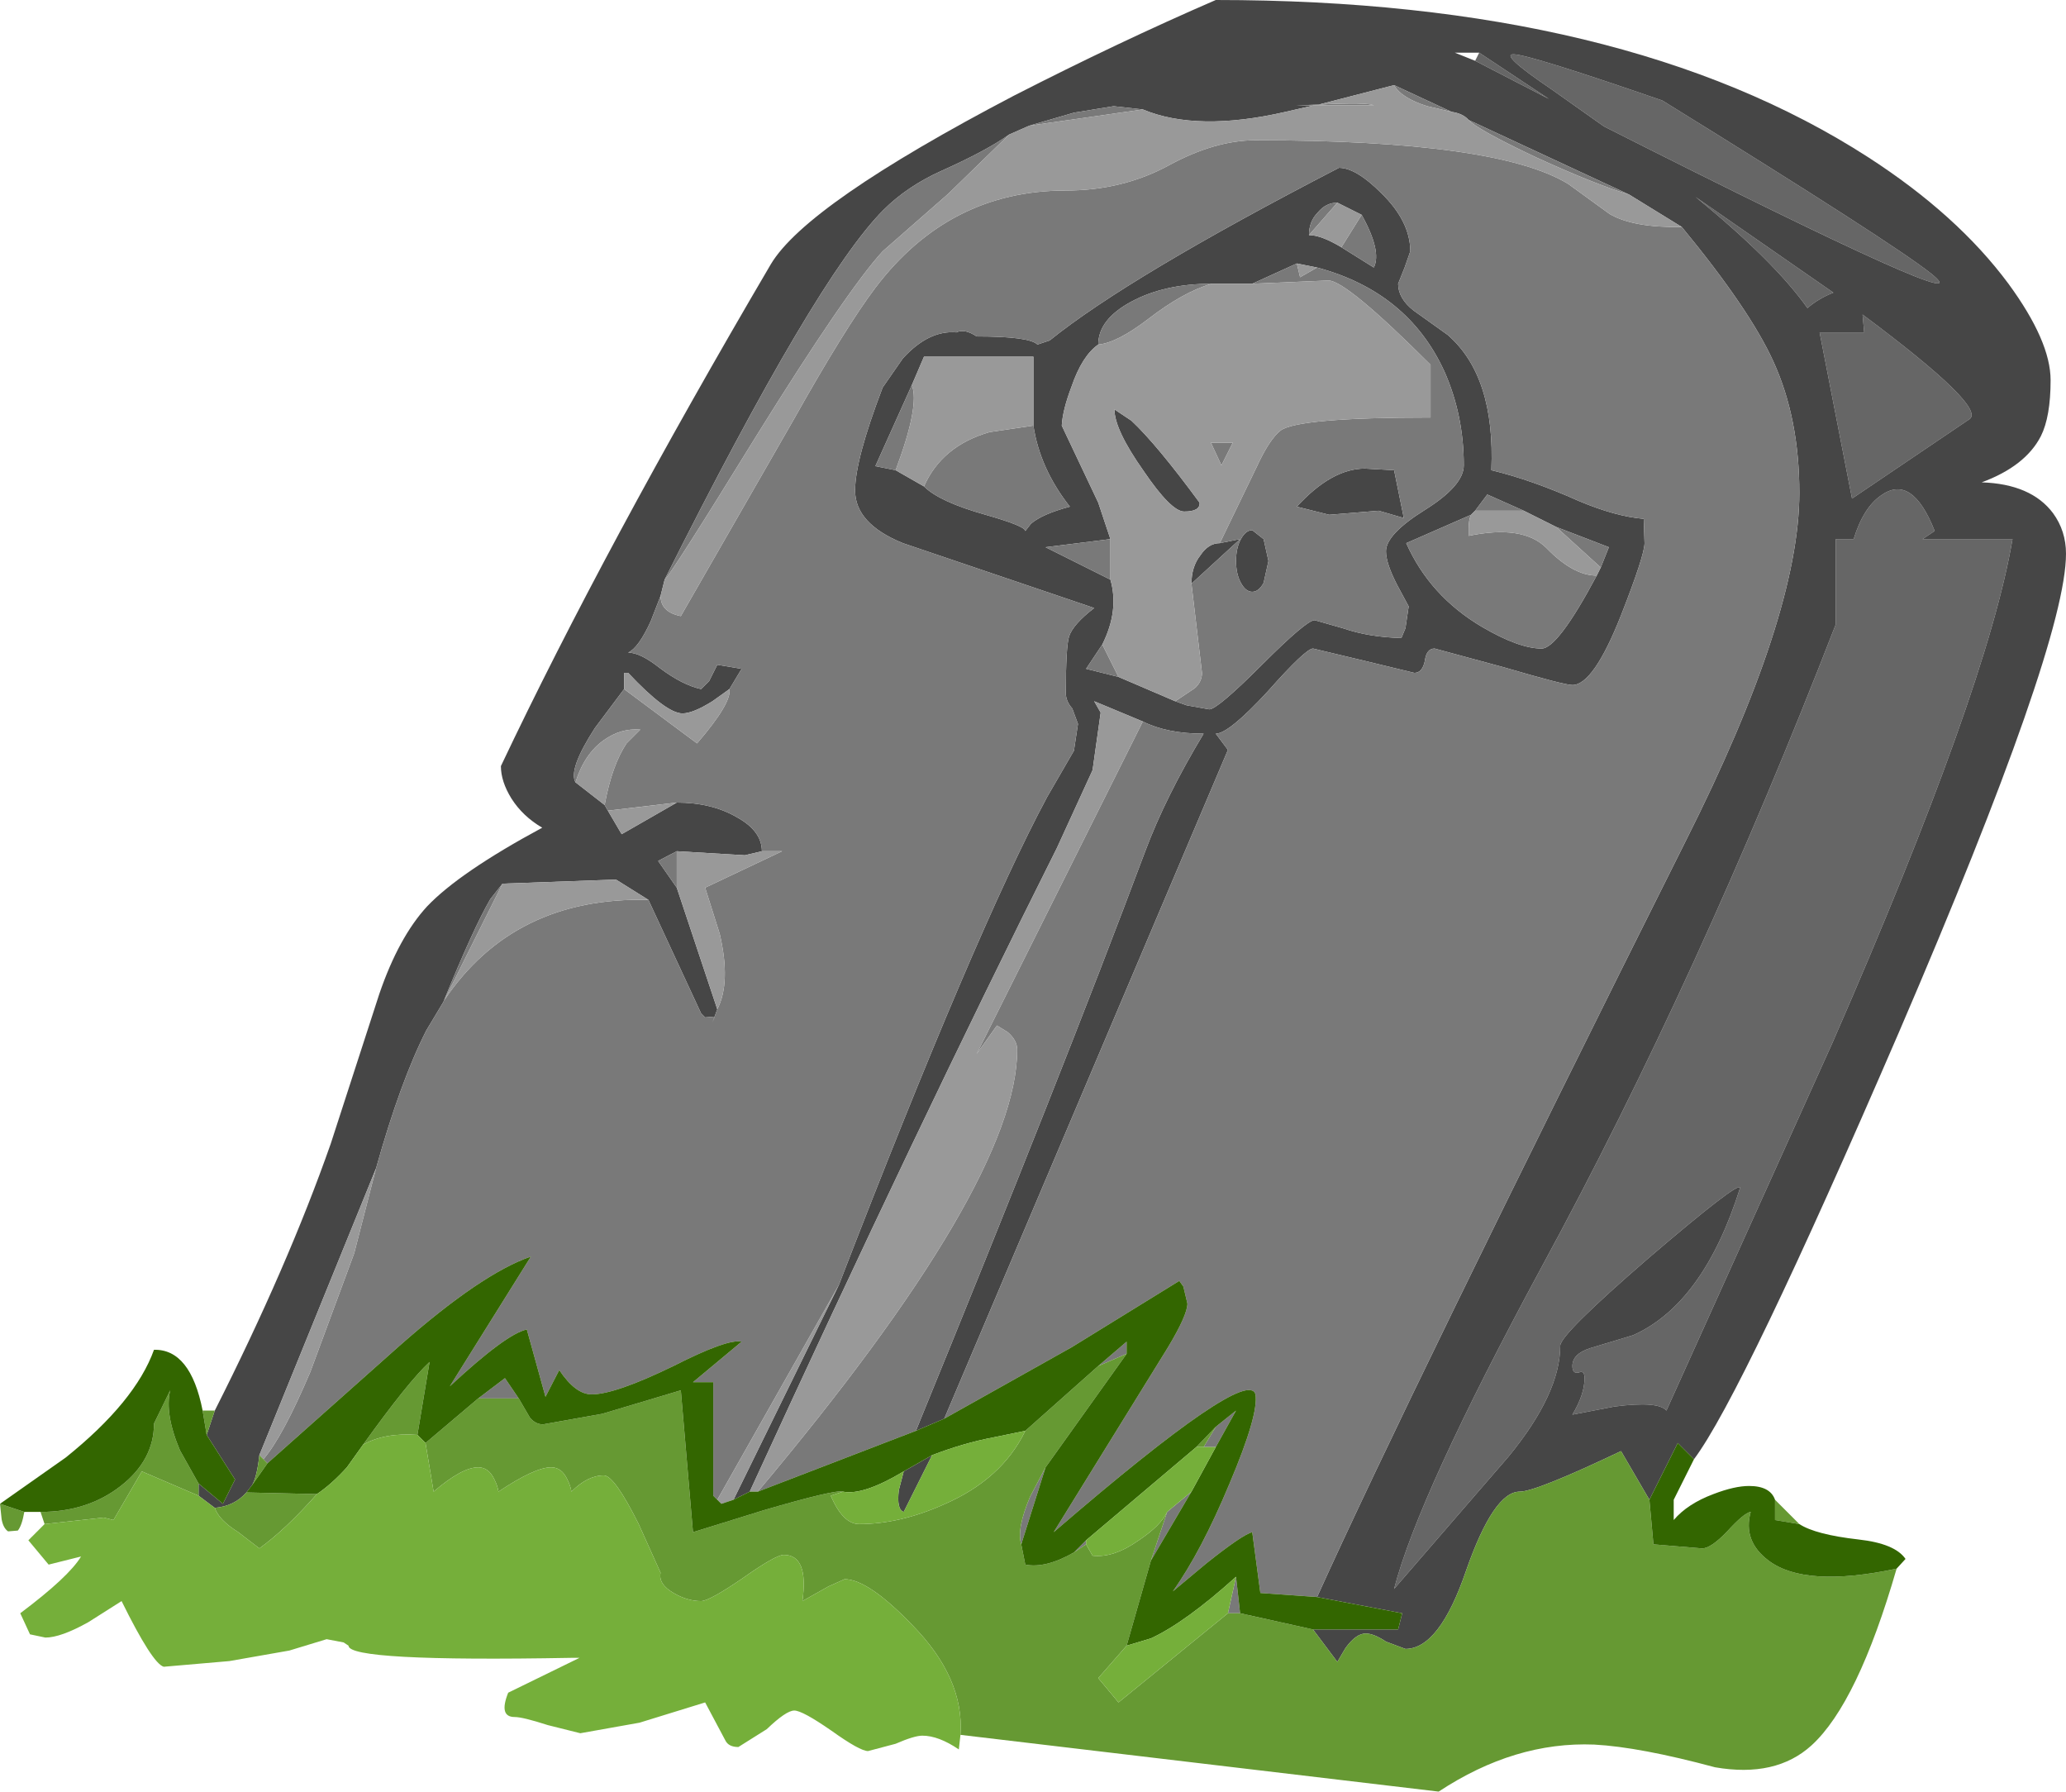 <?xml version="1.0" encoding="UTF-8" standalone="no"?>
<svg xmlns:ffdec="https://www.free-decompiler.com/flash" xmlns:xlink="http://www.w3.org/1999/xlink" ffdec:objectType="frame" height="110.5px" width="127.45px" xmlns="http://www.w3.org/2000/svg">
  <g transform="matrix(1.0, 0.0, 0.0, 1.0, 50.8, 44.2)">
    <use ffdec:characterId="180" height="110.5" transform="matrix(1.0, 0.0, 0.0, 1.0, -50.8, -44.2)" width="127.45" xlink:href="#shape0"/>
  </g>
  <defs>
    <g id="shape0" transform="matrix(1.0, 0.0, 0.0, 1.0, 50.8, 44.2)">
      <path d="M40.2 -40.45 L40.45 -40.95 44.75 -38.1 40.2 -40.45 M42.6 -40.85 Q43.65 -40.8 51.75 -38.0 65.9 -29.25 68.3 -27.35 72.2 -24.25 48.15 -36.4 L44.9 -38.7 Q41.65 -40.9 42.6 -40.85 M53.8 -32.05 L62.3 -26.15 Q61.4 -25.8 60.7 -25.2 58.65 -28.1 53.8 -32.05 M61.45 -23.7 L64.2 -23.7 64.1 -24.8 Q71.75 -19.1 70.7 -18.35 L63.45 -13.45 61.45 -23.7 M68.55 -11.45 L67.8 -10.95 73.35 -10.95 Q71.8 -1.75 62.25 20.1 L52.0 42.8 Q51.5 42.2 48.8 42.55 L46.2 43.05 Q46.95 41.8 46.95 40.8 46.95 40.3 46.6 40.45 46.2 40.55 46.2 40.05 46.2 39.3 47.3 38.95 L49.95 38.15 Q54.3 36.2 56.55 29.05 56.45 28.65 50.95 33.35 45.45 38.1 45.45 38.8 45.45 41.75 42.25 45.65 L35.2 53.8 Q36.7 48.0 44.3 33.95 54.0 16.1 62.45 -5.7 L62.45 -10.95 63.55 -10.95 Q64.15 -12.9 65.25 -13.65 67.15 -15.0 68.55 -11.45" fill="#666666" fill-rule="evenodd" stroke="none"/>
      <path d="M38.75 -37.3 L35.2 -38.95 30.55 -37.75 29.2 -37.7 30.25 -37.7 28.5 -37.3 Q23.05 -36.05 19.7 -37.45 L17.9 -37.65 15.45 -37.25 12.7 -36.45 11.45 -35.9 Q10.05 -34.9 7.25 -33.65 5.15 -32.7 3.7 -31.25 -0.45 -27.1 -9.8 -8.45 L-10.05 -7.45 -10.65 -5.9 Q-11.4 -4.25 -12.05 -3.95 -11.3 -3.95 -10.1 -3.0 -8.7 -1.95 -7.55 -1.7 L-7.05 -2.2 -6.55 -3.2 -5.05 -2.95 -5.8 -1.7 -6.85 -0.95 Q-8.05 -0.2 -8.7 -0.2 -9.7 -0.2 -12.05 -2.7 L-12.3 -2.7 -12.3 -1.7 -14.1 0.7 Q-15.75 3.25 -15.3 4.05 L-13.5 5.45 -13.3 5.8 -12.45 7.25 -9.05 5.3 Q-6.9 5.3 -5.35 6.2 -3.8 7.05 -3.8 8.3 L-4.85 8.55 -9.05 8.3 -10.2 8.9 -9.05 10.55 -6.55 18.05 -6.85 18.85 -6.7 18.5 -7.3 18.55 -7.55 18.3 -10.8 11.3 -12.8 10.05 -19.8 10.3 -20.55 11.25 Q-21.6 13.05 -23.45 17.6 L-24.5 19.35 Q-26.1 22.5 -27.6 27.85 L-34.8 45.55 Q-34.95 46.9 -35.25 47.4 L-35.6 47.85 Q-36.35 48.7 -37.55 48.8 L-38.55 48.05 -38.55 47.3 -37.05 48.55 -36.3 47.05 -38.05 44.3 -37.55 42.8 Q-33.05 33.9 -30.4 26.35 L-27.4 17.1 Q-26.2 13.6 -24.45 11.7 -22.45 9.6 -17.35 6.85 -18.55 6.15 -19.25 5.05 -19.9 4.0 -19.9 3.05 -13.5 -10.45 -3.25 -27.9 -1.05 -31.6 11.75 -38.3 18.2 -41.6 24.2 -44.2 49.4 -44.2 64.45 -34.5 69.95 -30.95 73.1 -26.7 75.7 -23.15 75.7 -20.75 75.7 -18.5 75.1 -17.3 74.15 -15.45 71.45 -14.45 74.5 -14.35 75.85 -12.55 76.65 -11.45 76.65 -10.05 76.65 -4.5 66.35 19.45 56.7 41.8 53.7 45.8 L52.7 44.8 50.95 48.3 49.2 45.3 Q43.95 47.8 42.95 47.8 41.35 47.8 39.65 52.65 38.0 57.5 35.9 57.5 L34.7 57.05 Q33.95 56.55 33.45 56.55 32.85 56.55 32.2 57.45 L31.7 58.3 30.2 56.3 35.45 56.3 35.7 55.3 30.45 54.3 Q36.15 41.7 53.2 7.65 60.2 -6.25 60.2 -13.8 60.2 -18.4 58.6 -21.9 57.15 -25.1 52.95 -30.2 L49.7 -32.2 39.8 -36.8 Q39.45 -37.2 38.75 -37.3 M40.45 -40.95 L38.95 -40.95 40.2 -40.45 44.75 -38.1 40.45 -40.95 M29.2 -27.95 L26.45 -26.7 23.95 -26.7 Q21.05 -26.7 19.0 -25.6 16.95 -24.5 16.95 -22.95 15.95 -22.25 15.3 -20.35 14.75 -18.9 14.7 -17.95 L16.95 -13.2 17.7 -10.95 13.7 -10.45 17.7 -8.45 Q18.25 -6.55 17.2 -4.45 L16.2 -2.95 18.2 -2.45 21.7 -0.95 22.4 -0.7 23.8 -0.45 Q24.3 -0.45 27.05 -3.2 29.8 -5.95 30.3 -5.95 L32.05 -5.45 Q33.65 -4.9 35.65 -4.85 L35.9 -5.45 36.1 -6.8 35.4 -8.1 Q34.7 -9.45 34.7 -10.2 34.7 -11.25 37.1 -12.75 39.5 -14.25 39.5 -15.5 39.5 -18.6 38.3 -21.3 36.05 -26.2 30.45 -27.7 L29.2 -27.95 M24.45 -10.7 L25.7 -10.95 22.7 -8.2 Q22.7 -9.25 23.25 -9.95 23.75 -10.7 24.45 -10.7 M0.95 35.05 Q9.45 13.05 13.8 4.95 L15.45 2.1 15.7 0.45 15.35 -0.5 Q14.95 -0.95 14.95 -1.45 14.95 -4.3 15.15 -4.95 15.4 -5.7 16.7 -6.7 L4.9 -10.7 Q1.95 -11.9 1.95 -13.95 1.95 -15.85 3.65 -20.3 L4.9 -22.1 Q6.5 -23.85 8.2 -23.7 8.7 -23.95 9.45 -23.45 12.7 -23.45 13.2 -22.95 L13.95 -23.2 Q18.85 -27.15 31.8 -33.85 32.85 -33.85 34.4 -32.3 36.2 -30.55 36.2 -28.7 L35.85 -27.7 35.45 -26.7 Q35.45 -25.8 36.4 -25.05 L38.5 -23.55 Q41.45 -21.0 41.2 -15.2 43.7 -14.6 46.6 -13.3 48.85 -12.35 50.6 -12.2 L50.65 -10.7 Q50.65 -9.95 49.2 -6.25 47.5 -1.95 46.2 -1.95 45.7 -1.95 41.95 -3.05 L37.7 -4.2 Q37.2 -4.2 37.1 -3.45 36.95 -2.7 36.45 -2.7 L33.35 -3.45 30.2 -4.2 Q29.75 -4.2 27.4 -1.55 25.0 1.05 24.2 1.05 L24.95 2.05 7.45 43.3 5.7 44.05 Q14.7 22.05 19.85 8.3 21.1 4.95 23.45 1.05 21.2 1.05 19.7 0.3 L16.7 -0.95 17.1 -0.25 16.6 3.3 14.4 8.1 Q5.8 25.25 -4.55 47.8 L-5.55 48.3 0.95 35.05 M31.7 -31.7 Q31.0 -31.7 30.5 -31.1 29.95 -30.55 29.95 -29.7 30.7 -29.7 31.95 -28.95 L33.95 -27.7 Q34.45 -28.7 33.2 -30.95 L31.7 -31.7 M6.2 -14.2 Q7.15 -13.25 10.0 -12.45 12.45 -11.75 12.45 -11.45 L12.8 -11.9 Q13.5 -12.5 15.2 -12.95 13.35 -15.3 12.95 -17.95 L12.95 -22.2 6.2 -22.2 5.45 -20.45 3.2 -15.45 4.45 -15.2 6.2 -14.2 M19.0 -18.25 Q20.55 -16.8 23.2 -13.2 23.25 -12.65 22.25 -12.65 21.45 -12.65 19.75 -15.15 17.95 -17.7 17.95 -18.95 L19.0 -18.25 M35.2 -15.2 L35.8 -12.25 34.25 -12.7 31.2 -12.45 29.2 -12.95 Q31.35 -15.3 33.4 -15.3 L35.2 -15.2 M40.2 -12.7 L39.95 -12.45 35.95 -10.7 Q37.4 -7.45 40.6 -5.55 42.9 -4.2 44.3 -4.2 45.3 -4.2 47.7 -8.7 L47.95 -9.2 48.45 -10.45 45.2 -11.7 43.2 -12.7 40.95 -13.7 40.2 -12.7 M27.15 -8.25 Q26.85 -7.7 26.45 -7.7 26.05 -7.7 25.75 -8.25 25.45 -8.8 25.45 -9.6 25.45 -10.4 25.75 -10.95 26.05 -11.5 26.45 -11.5 L27.15 -10.95 27.45 -9.6 27.15 -8.25 M53.8 -32.05 Q58.65 -28.1 60.7 -25.2 61.4 -25.8 62.3 -26.15 L53.8 -32.05 M42.6 -40.85 Q41.65 -40.9 44.9 -38.7 L48.15 -36.4 Q72.2 -24.25 68.3 -27.35 65.9 -29.25 51.75 -38.0 43.65 -40.8 42.6 -40.85 M61.45 -23.7 L63.45 -13.45 70.7 -18.35 Q71.75 -19.1 64.1 -24.8 L64.2 -23.7 61.45 -23.7 M68.55 -11.45 Q67.15 -15.0 65.25 -13.65 64.15 -12.9 63.55 -10.95 L62.45 -10.95 62.45 -5.7 Q54.0 16.1 44.3 33.95 36.7 48.0 35.2 53.8 L42.25 45.65 Q45.45 41.75 45.45 38.8 45.45 38.1 50.95 33.35 56.45 28.65 56.55 29.05 54.3 36.2 49.95 38.15 L47.3 38.95 Q46.2 39.3 46.2 40.05 46.2 40.55 46.6 40.45 46.95 40.3 46.95 40.8 46.95 41.8 46.2 43.05 L48.8 42.55 Q51.5 42.2 52.0 42.8 L62.25 20.1 Q71.8 -1.75 73.35 -10.95 L67.8 -10.95 68.55 -11.45 M4.95 46.55 L6.7 45.55 4.95 49.05 Q4.5 48.9 4.65 47.7 L4.95 46.55" fill="#464646" fill-rule="evenodd" stroke="none"/>
      <path d="M35.2 -38.95 L38.75 -37.3 37.25 -37.65 Q35.65 -38.15 35.2 -38.95 M39.8 -36.8 L49.7 -32.2 Q47.55 -32.85 43.95 -34.5 40.35 -36.2 39.8 -36.8 M52.95 -30.2 Q57.15 -25.1 58.6 -21.9 60.2 -18.4 60.2 -13.8 60.2 -6.25 53.2 7.65 36.15 41.7 30.45 54.3 L26.95 54.05 26.45 50.3 Q25.85 50.45 23.65 52.2 L21.55 53.95 Q23.3 51.5 25.05 47.3 26.85 43.05 26.65 41.8 26.15 40.0 14.2 50.3 L21.25 38.9 Q22.45 36.9 22.45 36.2 L22.2 35.15 21.95 34.8 15.3 38.9 7.45 43.3 24.95 2.05 24.2 1.05 Q25.0 1.05 27.4 -1.55 29.75 -4.2 30.2 -4.2 L33.35 -3.45 36.45 -2.7 Q36.95 -2.7 37.1 -3.45 37.2 -4.2 37.7 -4.2 L41.95 -3.05 Q45.7 -1.95 46.2 -1.95 47.5 -1.95 49.2 -6.25 50.65 -9.95 50.65 -10.7 L50.6 -12.2 Q48.85 -12.35 46.6 -13.3 43.7 -14.6 41.2 -15.2 41.45 -21.0 38.5 -23.55 L36.4 -25.05 Q35.45 -25.8 35.45 -26.7 L35.85 -27.7 36.2 -28.7 Q36.2 -30.55 34.4 -32.3 32.85 -33.85 31.8 -33.85 18.85 -27.15 13.95 -23.2 L13.2 -22.95 Q12.7 -23.45 9.45 -23.45 8.7 -23.95 8.2 -23.7 6.5 -23.85 4.9 -22.1 L3.65 -20.3 Q1.95 -15.85 1.95 -13.95 1.95 -11.9 4.9 -10.7 L16.7 -6.7 Q15.4 -5.7 15.15 -4.95 14.95 -4.3 14.95 -1.45 14.95 -0.95 15.35 -0.5 L15.7 0.45 15.45 2.1 13.8 4.95 Q9.45 13.05 0.95 35.05 L-6.55 48.3 -6.8 48.05 -6.8 41.05 -8.05 41.05 -5.05 38.55 Q-5.9 38.35 -9.25 40.05 -12.85 41.8 -14.3 41.8 -15.3 41.8 -16.3 40.3 L-17.15 41.95 -18.3 37.8 Q-19.55 38.05 -23.05 41.3 L-18.05 33.3 Q-21.1 34.35 -26.15 38.8 L-34.3 46.05 -34.55 45.8 Q-33.35 44.4 -31.65 40.4 L-28.95 33.1 -27.6 27.85 Q-26.1 22.5 -24.5 19.35 L-23.45 17.6 Q-21.6 13.05 -20.55 11.25 L-19.8 10.3 -23.4 17.5 Q-19.1 11.1 -10.8 11.3 L-7.55 18.3 -7.3 18.55 -6.7 18.5 -6.85 18.85 -6.55 18.05 Q-5.7 16.4 -6.4 13.4 L-7.3 10.55 -2.55 8.3 -3.8 8.3 Q-3.8 7.05 -5.35 6.2 -6.9 5.3 -9.05 5.3 L-13.3 5.8 -13.5 5.45 Q-13.05 3.0 -12.15 1.65 L-11.3 0.8 Q-12.5 0.7 -13.55 1.45 -14.75 2.3 -15.3 4.05 -15.75 3.25 -14.1 0.7 L-12.3 -1.7 -7.8 1.65 Q-5.65 -0.85 -5.8 -1.7 L-5.05 -2.95 -6.55 -3.2 -7.05 -2.2 -7.55 -1.7 Q-8.7 -1.95 -10.1 -3.0 -11.3 -3.95 -12.05 -3.95 -11.4 -4.25 -10.65 -5.9 L-10.05 -7.45 Q-10.05 -6.45 -8.8 -6.2 L-1.85 -18.3 Q1.35 -24.0 3.2 -26.45 7.75 -32.45 14.95 -32.45 18.45 -32.45 21.3 -34.0 24.15 -35.55 26.65 -35.55 41.55 -35.55 45.95 -32.85 L48.5 -31.0 Q49.95 -30.15 52.95 -30.2 M-9.05 10.55 L-10.2 8.9 -9.05 8.3 -9.05 10.55 M-9.8 -8.45 Q-0.45 -27.1 3.7 -31.25 5.15 -32.7 7.25 -33.65 10.05 -34.9 11.45 -35.9 L7.7 -32.25 3.65 -28.7 Q1.45 -26.3 -4.15 -17.3 -9.45 -8.7 -9.8 -8.45 M12.7 -36.45 L15.45 -37.25 17.9 -37.65 19.7 -37.45 12.7 -36.45 M30.25 -37.7 L29.2 -37.7 30.55 -37.75 Q33.55 -37.9 33.95 -37.7 L30.25 -37.7 M29.2 -27.95 L29.4 -27.1 30.45 -27.7 Q36.05 -26.2 38.3 -21.3 39.5 -18.6 39.5 -15.5 39.5 -14.25 37.1 -12.75 34.7 -11.25 34.7 -10.2 34.7 -9.45 35.4 -8.1 L36.1 -6.8 35.9 -5.45 35.65 -4.85 Q33.65 -4.9 32.05 -5.45 L30.3 -5.95 Q29.8 -5.95 27.05 -3.2 24.3 -0.45 23.8 -0.45 L22.4 -0.7 21.7 -0.95 22.9 -1.75 Q23.35 -2.15 23.35 -2.7 L22.7 -8.2 25.7 -10.95 24.45 -10.7 26.7 -15.35 Q27.5 -17.1 28.2 -17.65 29.3 -18.45 37.45 -18.45 L37.45 -21.7 Q32.25 -26.9 31.15 -26.9 L26.45 -26.7 29.2 -27.95 M19.7 0.3 Q21.2 1.05 23.45 1.05 21.1 4.95 19.85 8.3 14.7 22.05 5.7 44.05 L-4.05 47.8 Q11.95 28.75 11.95 20.55 11.95 19.95 11.35 19.45 L10.7 19.05 9.45 20.8 19.7 0.3 M29.95 -29.7 Q29.95 -30.55 30.5 -31.1 31.0 -31.7 31.7 -31.7 L29.95 -29.7 M33.2 -30.95 Q34.45 -28.7 33.95 -27.7 L31.95 -28.95 33.2 -30.95 M16.95 -22.95 Q16.95 -24.5 19.0 -25.6 21.05 -26.7 23.95 -26.7 22.2 -26.2 20.0 -24.5 18.1 -23.05 16.95 -22.95 M6.2 -14.2 Q7.3 -16.7 10.25 -17.55 L12.95 -17.95 Q13.35 -15.3 15.2 -12.95 13.5 -12.5 12.8 -11.9 L12.45 -11.45 Q12.45 -11.75 10.0 -12.45 7.15 -13.25 6.2 -14.2 M5.45 -20.45 Q5.95 -19.2 4.45 -15.2 L3.2 -15.45 5.45 -20.45 M17.7 -10.95 L17.7 -8.45 13.7 -10.45 17.7 -10.95 M17.2 -4.45 L18.2 -2.45 16.2 -2.95 17.2 -4.45 M35.2 -15.2 L33.4 -15.3 Q31.35 -15.3 29.2 -12.95 L31.2 -12.45 34.25 -12.7 35.8 -12.25 35.2 -15.2 M39.95 -12.45 Q39.8 -12.15 39.8 -11.6 L39.8 -11.15 Q43.15 -11.85 44.6 -10.4 46.25 -8.7 47.7 -8.7 45.3 -4.2 44.3 -4.2 42.9 -4.2 40.6 -5.55 37.4 -7.45 35.95 -10.7 L39.95 -12.45 M47.95 -9.2 L45.2 -11.7 48.45 -10.45 47.95 -9.2 M43.2 -12.7 L40.2 -12.7 40.95 -13.7 43.2 -12.7 M25.25 -16.9 L24.55 -15.5 23.9 -16.9 25.25 -16.9 M27.15 -8.25 L27.45 -9.6 27.15 -10.95 26.45 -11.5 Q26.05 -11.5 25.75 -10.95 25.45 -10.4 25.45 -9.6 25.45 -8.8 25.75 -8.25 26.05 -7.7 26.45 -7.7 26.85 -7.7 27.15 -8.25 M16.95 40.05 L18.7 38.55 18.7 39.3 16.95 40.05 M13.7 46.3 L12.2 51.05 Q11.9 50.1 12.75 48.1 L13.7 46.3 M15.45 51.55 L16.2 50.8 16.2 51.05 15.45 51.55 M24.2 43.8 L25.45 42.8 24.2 45.05 23.45 45.05 24.2 43.8 M22.7 47.8 L20.2 52.05 21.2 49.05 22.7 47.8 M25.45 53.05 L25.7 55.3 24.95 55.3 25.45 53.05 M-18.8 42.05 L-21.3 42.05 -19.65 40.8 -18.8 42.05" fill="#797979" fill-rule="evenodd" stroke="none"/>
      <path d="M35.2 -38.95 Q35.65 -38.15 37.25 -37.65 L38.75 -37.3 Q39.45 -37.2 39.8 -36.8 40.35 -36.2 43.95 -34.5 47.55 -32.85 49.7 -32.2 L52.95 -30.2 Q49.95 -30.15 48.5 -31.0 L45.95 -32.85 Q41.55 -35.55 26.65 -35.55 24.15 -35.55 21.3 -34.0 18.45 -32.45 14.95 -32.45 7.75 -32.45 3.2 -26.45 1.35 -24.0 -1.85 -18.3 L-8.8 -6.2 Q-10.05 -6.45 -10.05 -7.45 L-9.8 -8.45 Q-9.45 -8.7 -4.15 -17.3 1.45 -26.3 3.65 -28.7 L7.7 -32.25 11.45 -35.9 12.7 -36.45 19.7 -37.45 Q23.05 -36.05 28.5 -37.3 L30.25 -37.7 33.95 -37.7 Q33.55 -37.9 30.55 -37.75 L35.2 -38.95 M-34.8 45.55 L-27.6 27.85 -28.95 33.1 -31.65 40.4 Q-33.35 44.4 -34.55 45.8 L-34.8 45.55 M-19.8 10.3 L-12.8 10.05 -10.8 11.3 Q-19.1 11.1 -23.4 17.5 L-19.8 10.3 M-6.55 18.05 L-9.05 10.55 -9.05 8.3 -4.85 8.55 -3.8 8.3 -2.55 8.3 -7.3 10.55 -6.4 13.4 Q-5.7 16.4 -6.55 18.05 M-9.05 5.3 L-12.45 7.25 -13.3 5.8 -9.05 5.3 M-13.5 5.45 L-15.3 4.05 Q-14.75 2.3 -13.55 1.45 -12.5 0.7 -11.3 0.8 L-12.15 1.65 Q-13.05 3.0 -13.5 5.45 M-12.3 -1.7 L-12.3 -2.7 -12.05 -2.7 Q-9.7 -0.2 -8.7 -0.2 -8.05 -0.2 -6.85 -0.95 L-5.8 -1.7 Q-5.65 -0.85 -7.8 1.65 L-12.3 -1.7 M30.45 -27.7 L29.4 -27.1 29.2 -27.95 30.45 -27.7 M26.45 -26.7 L31.15 -26.9 Q32.25 -26.9 37.45 -21.7 L37.45 -18.45 Q29.3 -18.45 28.2 -17.65 27.5 -17.1 26.7 -15.35 L24.45 -10.7 Q23.75 -10.7 23.25 -9.95 22.7 -9.25 22.7 -8.2 L23.35 -2.7 Q23.35 -2.15 22.9 -1.75 L21.7 -0.95 18.2 -2.45 17.2 -4.45 Q18.25 -6.55 17.7 -8.45 L17.7 -10.95 16.95 -13.2 14.7 -17.95 Q14.75 -18.9 15.3 -20.35 15.95 -22.25 16.95 -22.95 18.1 -23.05 20.0 -24.5 22.2 -26.2 23.95 -26.7 L26.45 -26.7 M0.95 35.05 L-5.55 48.3 -6.3 48.55 -6.55 48.3 0.95 35.05 M-4.55 47.8 Q5.8 25.25 14.4 8.1 L16.6 3.3 17.1 -0.25 16.7 -0.95 19.7 0.3 9.45 20.8 10.7 19.05 11.35 19.45 Q11.95 19.95 11.95 20.55 11.95 28.75 -4.05 47.8 L-4.55 47.8 M31.7 -31.7 L33.2 -30.95 31.95 -28.95 Q30.7 -29.7 29.95 -29.7 L31.7 -31.7 M12.95 -17.95 L10.25 -17.55 Q7.3 -16.7 6.2 -14.2 L4.45 -15.2 Q5.95 -19.2 5.45 -20.45 L6.2 -22.2 12.95 -22.2 12.95 -17.95 M19.0 -18.25 L17.95 -18.95 Q17.95 -17.7 19.75 -15.15 21.45 -12.65 22.25 -12.65 23.25 -12.65 23.2 -13.2 20.55 -16.8 19.0 -18.25 M39.95 -12.45 L40.2 -12.7 43.2 -12.7 45.2 -11.7 47.95 -9.2 47.7 -8.7 Q46.25 -8.7 44.6 -10.4 43.15 -11.85 39.8 -11.15 L39.8 -11.6 Q39.8 -12.15 39.95 -12.45 M25.25 -16.9 L23.9 -16.9 24.55 -15.5 25.25 -16.9" fill="#999999" fill-rule="evenodd" stroke="none"/>
      <path d="M30.2 56.3 L31.7 58.3 32.2 57.45 Q32.85 56.55 33.45 56.55 33.95 56.55 34.7 57.05 L35.9 57.5 Q38.0 57.5 39.65 52.65 41.35 47.8 42.95 47.8 43.95 47.8 49.2 45.3 L50.95 48.3 51.2 51.05 54.2 51.3 Q54.75 51.3 55.75 50.25 56.8 49.1 57.2 49.05 56.7 50.85 58.3 52.05 60.55 53.75 66.2 52.55 63.8 60.85 60.95 63.45 58.75 65.45 55.0 64.8 50.35 63.55 47.55 63.4 42.65 63.2 37.95 66.3 L8.45 62.8 Q8.7 59.3 5.45 56.0 2.75 53.2 1.3 53.2 L0.3 53.65 -1.3 54.55 Q-0.9 51.7 -2.45 51.7 -2.95 51.7 -5.0 53.15 -7.05 54.55 -7.55 54.55 -8.4 54.55 -9.25 54.05 -10.2 53.5 -10.05 52.8 L-11.4 49.8 Q-12.9 46.8 -13.55 46.8 -14.55 46.8 -15.55 47.8 -15.6 47.45 -15.8 47.05 -16.15 46.3 -16.8 46.3 -17.8 46.3 -20.05 47.8 -20.1 47.45 -20.3 47.05 -20.65 46.3 -21.3 46.3 -22.3 46.3 -24.05 47.8 L-24.55 44.8 -21.3 42.05 -18.8 42.05 -18.1 43.25 Q-17.75 43.65 -17.3 43.65 L-13.65 43.0 -8.8 41.55 -8.05 50.3 -3.7 48.95 Q0.75 47.65 1.2 47.8 L0.45 48.05 Q1.2 49.8 2.2 49.8 4.7 49.8 7.4 48.6 11.0 47.05 12.45 44.05 L16.95 40.05 18.7 39.3 13.7 46.3 12.75 48.1 Q11.9 50.1 12.2 51.05 L12.45 52.3 Q13.7 52.55 15.45 51.55 L16.2 51.05 16.6 51.75 Q17.9 51.9 19.45 50.8 20.8 49.9 21.2 49.05 L20.2 52.05 18.7 57.3 16.95 59.3 18.2 60.8 24.95 55.3 25.7 55.3 30.2 56.3 M-37.55 42.8 L-38.05 44.3 -38.3 42.8 -37.55 42.8 M-38.55 47.3 L-38.55 48.05 -42.05 46.55 -43.8 49.55 -44.4 49.4 -48.05 49.8 -48.3 49.05 Q-45.4 49.05 -43.35 47.45 -41.3 45.85 -41.3 43.6 L-40.3 41.55 Q-40.65 43.0 -39.7 45.25 L-38.55 47.3 M-37.55 48.8 Q-36.35 48.7 -35.6 47.85 L-31.25 47.95 Q-33.2 50.15 -34.8 51.3 L-36.1 50.3 Q-37.3 49.55 -37.55 48.8 M-35.25 47.4 Q-34.95 46.9 -34.8 45.55 L-34.55 45.8 -34.3 46.05 -35.25 47.4 M58.7 48.3 L60.2 49.8 58.7 49.55 58.7 48.3 M-49.3 49.05 Q-49.45 49.9 -49.7 50.2 L-50.3 50.25 Q-50.6 50.05 -50.7 49.5 L-50.8 48.55 -49.3 49.05 M23.0 45.05 L24.2 43.8 23.45 45.05 23.0 45.05 M-28.4 44.9 Q-25.6 41.0 -24.3 39.8 L-25.05 44.3 Q-27.05 44.15 -28.4 44.9" fill="#669933" fill-rule="evenodd" stroke="none"/>
      <path d="M30.45 54.3 L35.7 55.3 35.45 56.3 30.2 56.3 25.7 55.3 25.45 53.05 Q22.35 55.85 20.2 56.85 L18.7 57.3 20.2 52.05 22.7 47.8 24.2 45.05 25.45 42.8 24.2 43.8 23.0 45.05 16.2 50.8 15.45 51.55 Q13.7 52.55 12.45 52.3 L12.2 51.05 13.7 46.3 18.7 39.3 18.7 38.55 16.95 40.05 12.45 44.05 10.5 44.45 Q8.65 44.8 6.7 45.55 L4.95 46.55 Q2.45 48.05 1.2 47.8 0.75 47.65 -3.7 48.95 L-8.05 50.3 -8.8 41.55 -13.65 43.0 -17.3 43.65 Q-17.75 43.65 -18.1 43.25 L-18.8 42.05 -19.65 40.8 -21.3 42.05 -24.55 44.8 -25.05 44.3 -24.3 39.8 Q-25.6 41.0 -28.4 44.9 L-29.4 46.3 Q-30.35 47.35 -31.25 47.95 L-35.6 47.85 -35.25 47.4 -34.3 46.05 -26.15 38.8 Q-21.1 34.35 -18.05 33.3 L-23.05 41.3 Q-19.55 38.05 -18.3 37.8 L-17.15 41.95 -16.3 40.3 Q-15.3 41.8 -14.3 41.8 -12.85 41.8 -9.25 40.05 -5.9 38.35 -5.05 38.55 L-8.05 41.05 -6.8 41.05 -6.8 48.05 -6.55 48.3 -6.3 48.55 -5.55 48.3 -4.55 47.8 -4.05 47.8 5.7 44.05 7.45 43.3 15.3 38.9 21.95 34.8 22.2 35.15 22.45 36.2 Q22.45 36.9 21.25 38.9 L14.2 50.3 Q26.15 40.0 26.65 41.8 26.85 43.05 25.05 47.3 23.3 51.5 21.55 53.95 L23.65 52.2 Q25.85 50.45 26.45 50.3 L26.95 54.05 30.45 54.3 M50.95 48.3 L52.7 44.8 53.7 45.8 52.45 48.3 52.45 49.55 Q53.3 48.55 54.9 47.95 56.2 47.45 57.1 47.45 58.4 47.45 58.7 48.3 L58.7 49.55 60.2 49.8 Q61.2 50.45 63.85 50.75 66.1 51.0 66.75 51.95 L66.2 52.55 Q60.55 53.75 58.3 52.05 56.7 50.85 57.2 49.05 56.8 49.1 55.75 50.25 54.75 51.3 54.2 51.3 L51.2 51.05 50.95 48.3 M-38.05 44.3 L-36.3 47.05 -37.05 48.55 -38.55 47.3 -39.7 45.25 Q-40.65 43.0 -40.3 41.55 L-41.3 43.6 Q-41.3 45.85 -43.35 47.45 -45.4 49.05 -48.3 49.05 L-49.3 49.05 -50.8 48.55 -46.75 45.7 Q-42.45 42.25 -41.3 39.05 -39.05 39.0 -38.3 42.8 L-38.05 44.3" fill="#336600" fill-rule="evenodd" stroke="none"/>
      <path d="M-38.55 48.05 L-37.55 48.8 Q-37.3 49.55 -36.1 50.3 L-34.8 51.3 Q-33.2 50.15 -31.25 47.95 -30.35 47.35 -29.4 46.3 L-28.4 44.9 Q-27.05 44.15 -25.05 44.3 L-24.55 44.8 -24.05 47.8 Q-22.3 46.3 -21.3 46.3 -20.65 46.3 -20.3 47.05 -20.1 47.45 -20.05 47.8 -17.8 46.3 -16.8 46.3 -16.15 46.3 -15.8 47.05 -15.6 47.45 -15.55 47.8 -14.55 46.8 -13.55 46.8 -12.9 46.8 -11.4 49.8 L-10.05 52.8 Q-10.2 53.5 -9.25 54.05 -8.4 54.55 -7.55 54.55 -7.05 54.55 -5.0 53.15 -2.95 51.7 -2.45 51.7 -0.9 51.7 -1.3 54.55 L0.3 53.65 1.3 53.2 Q2.75 53.2 5.45 56.0 8.7 59.3 8.45 62.8 L8.35 63.7 Q7.1 62.85 6.1 62.85 5.6 62.85 4.45 63.35 L2.75 63.8 Q2.25 63.8 0.5 62.55 -1.3 61.3 -1.8 61.3 -2.3 61.3 -3.5 62.45 L-5.25 63.55 Q-5.85 63.55 -6.05 63.15 L-7.3 60.8 -11.35 62.05 -15.0 62.7 -17.0 62.2 Q-18.55 61.7 -19.05 61.7 -20.05 61.7 -19.45 60.2 L-15.05 58.05 -15.55 58.05 Q-29.3 58.3 -29.3 57.3 L-29.6 57.1 -30.65 56.9 -32.95 57.6 -36.65 58.25 -40.7 58.6 Q-41.4 58.4 -43.3 54.55 L-45.35 55.85 Q-47.05 56.8 -48.0 56.8 L-48.95 56.6 -49.55 55.3 Q-46.55 53.05 -45.8 51.8 L-47.8 52.3 -49.05 50.8 -48.05 49.8 -44.4 49.4 -43.8 49.55 -42.05 46.55 -38.55 48.05 M1.2 47.8 Q2.45 48.05 4.95 46.55 L4.65 47.7 Q4.5 48.9 4.95 49.05 L6.7 45.55 Q8.65 44.8 10.5 44.45 L12.45 44.05 Q11.0 47.05 7.4 48.6 4.7 49.8 2.2 49.8 1.2 49.8 0.45 48.05 L1.2 47.8 M16.2 50.8 L23.0 45.05 23.45 45.05 24.2 45.05 22.7 47.8 21.2 49.05 Q20.8 49.9 19.45 50.8 17.9 51.9 16.6 51.75 L16.2 51.05 16.2 50.8 M18.7 57.3 L20.2 56.85 Q22.35 55.85 25.45 53.05 L24.95 55.3 18.2 60.8 16.95 59.3 18.7 57.3" fill="#75af3a" fill-rule="evenodd" stroke="none"/>
    </g>
  </defs>
</svg>
